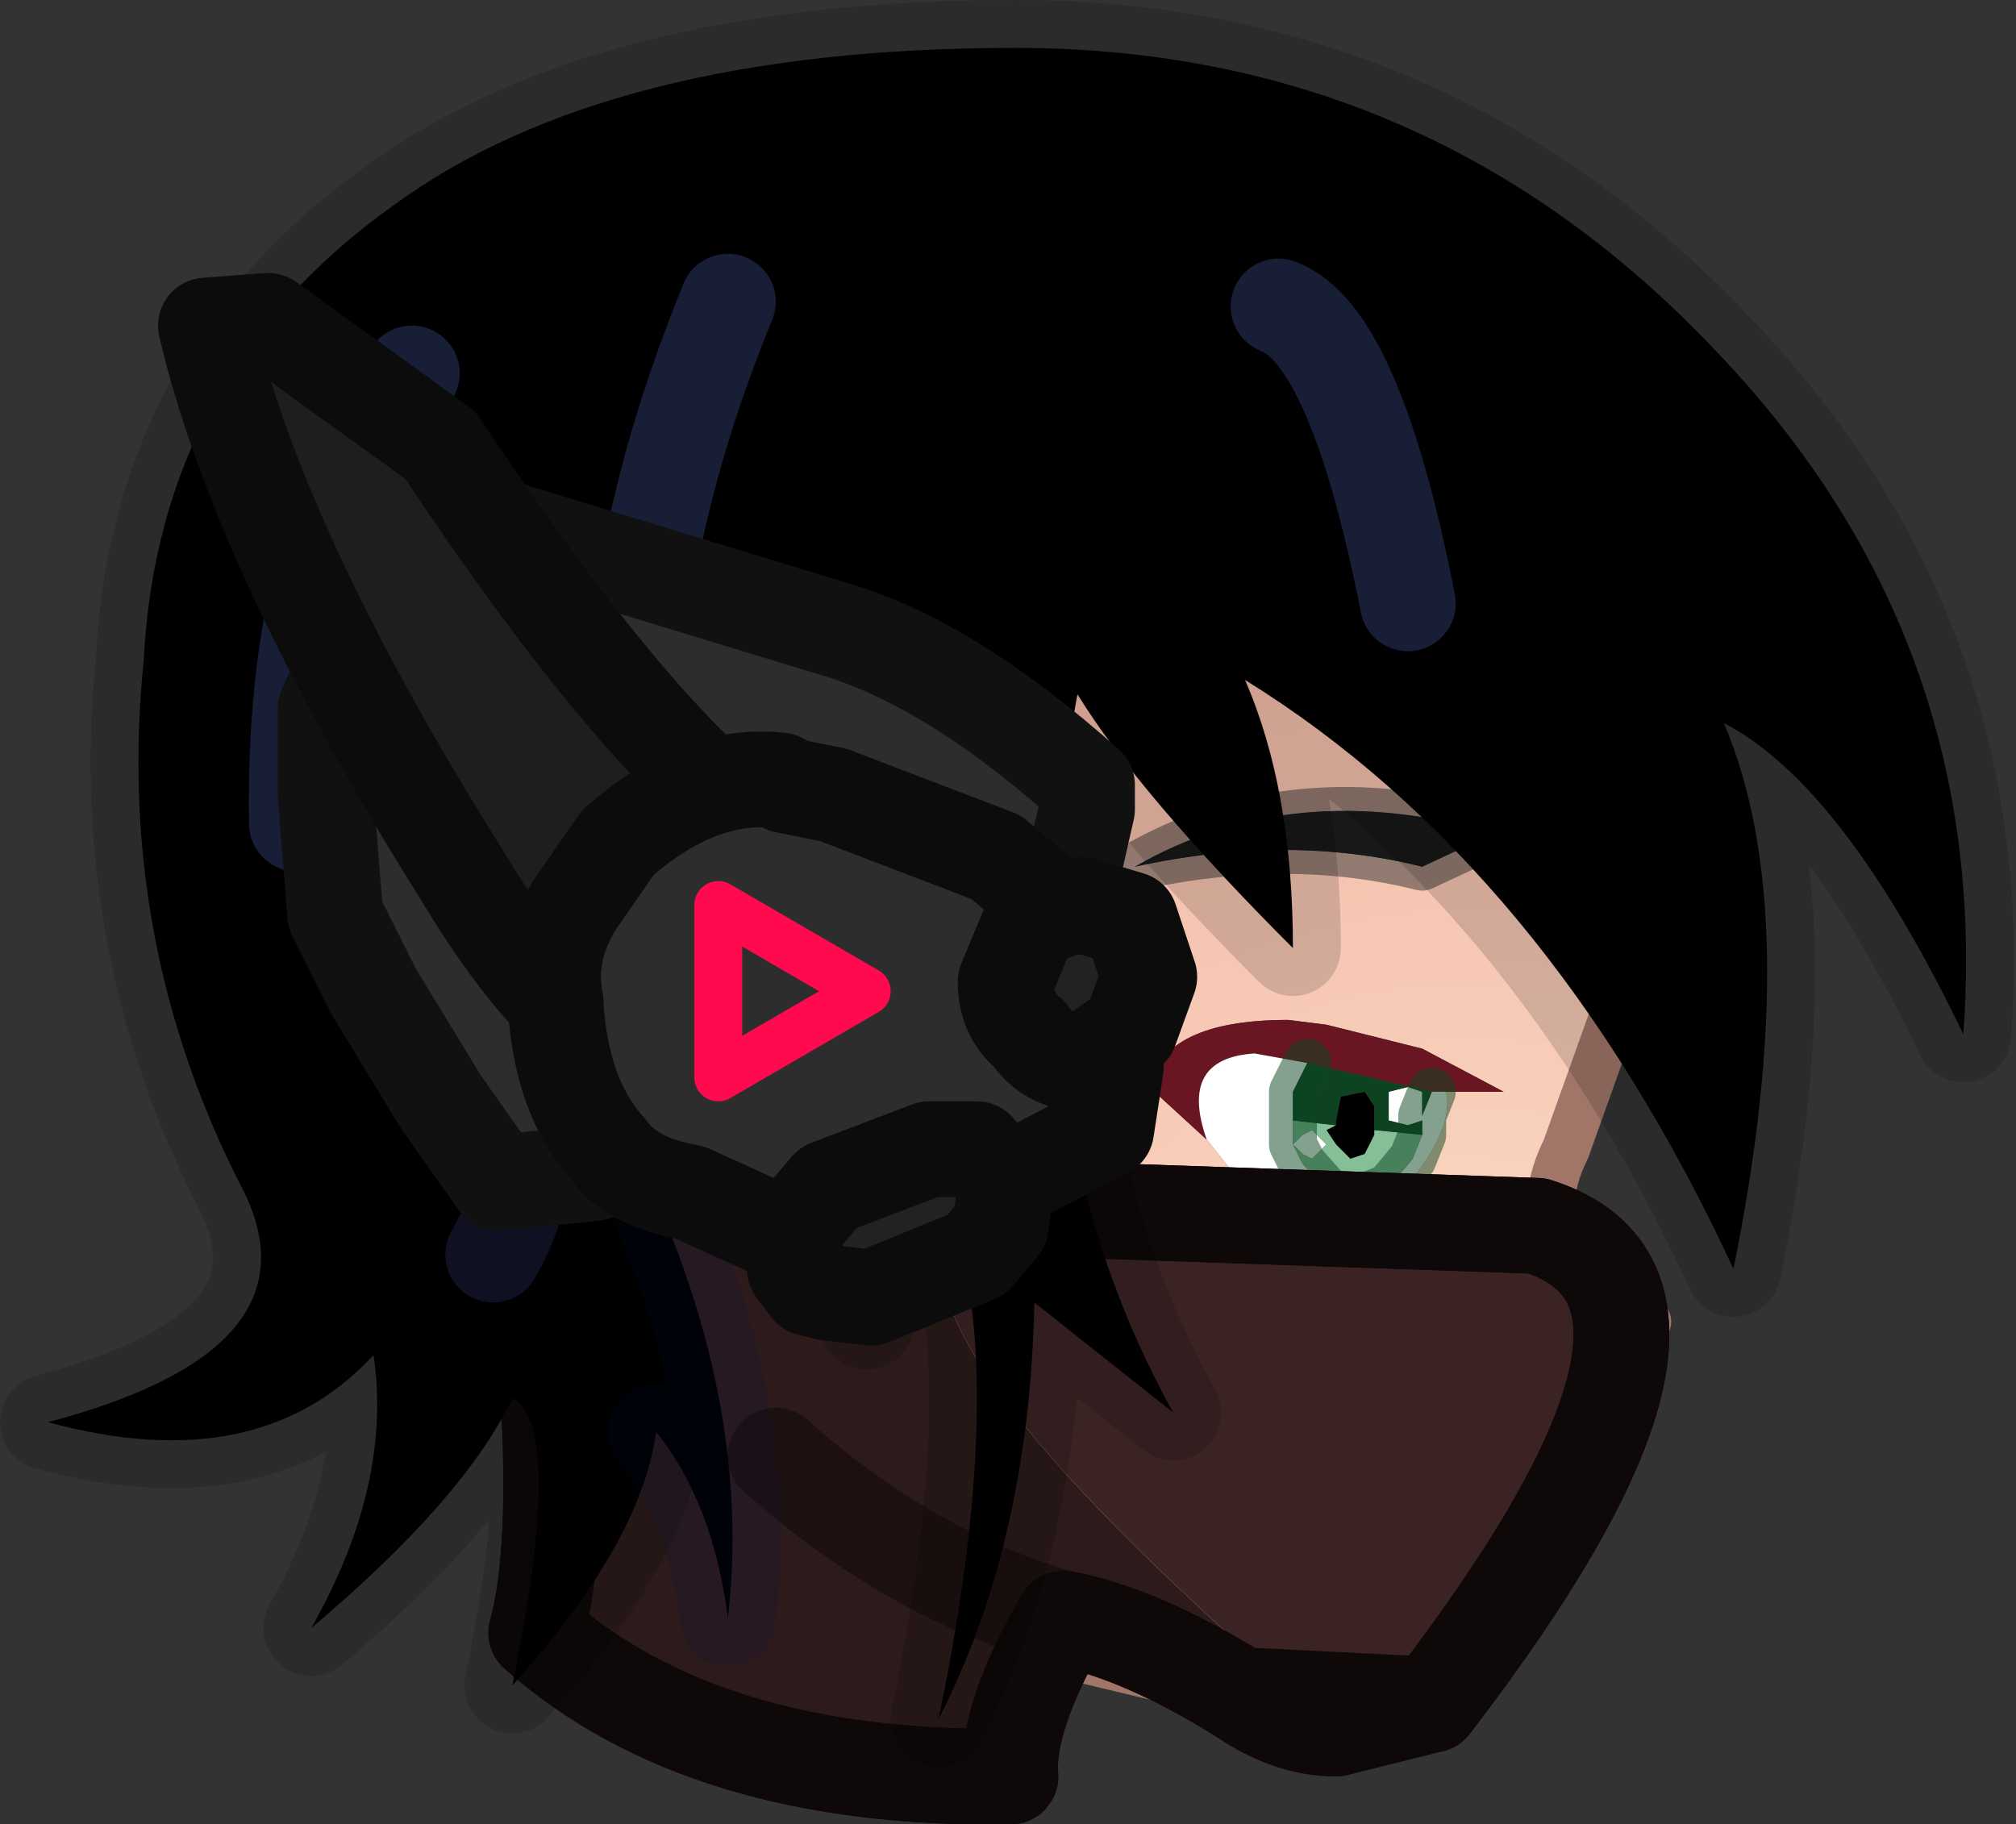 <?xml version="1.0" encoding="UTF-8" standalone="no"?>
<svg xmlns:ffdec="https://www.free-decompiler.com/flash" xmlns:xlink="http://www.w3.org/1999/xlink" ffdec:objectType="shape" height="19.05px" width="21.05px" xmlns="http://www.w3.org/2000/svg">
  <rect width="100%" height="100%" fill="#333333" stroke="none"/>
  <g transform="matrix(1.0, 0.0, 0.0, 1.0, 7.45, 15.8)">
    <path d="M7.4 -6.75 L8.15 -7.1 Q6.05 -7.7 4.4 -6.75 6.0 -7.1 7.4 -6.75 M0.8 -4.4 Q0.2 -4.55 0.05 -3.75 0.2 -4.55 0.8 -4.4 M1.35 -2.6 Q0.75 -2.3 0.4 -2.85 0.75 -2.3 1.35 -2.6 M-2.05 -2.3 L-3.05 -5.2 Q-4.75 -9.15 -1.85 -12.45 0.7 -15.55 7.3 -12.4 10.5 -10.25 9.75 -6.3 L9.65 -5.9 8.9 -3.8 Q8.5 -3.0 9.15 -2.5 L9.75 -2.0 Q9.45 -1.25 8.8 -0.65 L8.8 0.15 8.15 0.5 8.15 1.0 7.65 1.25 Q7.75 2.2 6.9 2.25 L3.55 1.45 2.2 0.75 0.65 -0.95 Q-2.4 -4.15 -2.05 -2.3 M7.65 -4.4 L8.25 -4.4 7.4 -4.85 6.4 -5.1 6.0 -5.15 Q4.7 -5.15 4.55 -4.45 L5.15 -3.9 5.55 -3.4 Q6.2 -2.9 7.05 -3.2 7.75 -3.95 7.65 -4.4 M7.3 0.35 L6.4 -0.05 7.3 0.35 M0.4 -5.2 Q-0.3 -5.3 -0.3 -4.7 L-0.2 -3.7 -0.3 -4.7 Q-0.3 -5.3 0.4 -5.2 M0.55 -5.8 Q-0.2 -6.1 -0.6 -5.4 -1.15 -4.7 -0.85 -3.75 -0.7 -3.0 -0.05 -2.15 0.65 -1.55 1.2 -2.0 0.65 -1.55 -0.05 -2.15 -0.7 -3.0 -0.85 -3.75 -1.15 -4.7 -0.6 -5.4 -0.2 -6.1 0.55 -5.8" fill="url(#gradient0)" fill-rule="evenodd" stroke="none"/>
    <path d="M7.4 -6.75 Q6.0 -7.1 4.4 -6.75 6.05 -7.7 8.15 -7.1 L7.4 -6.75 M6.5 -4.05 L6.5 -4.1 6.55 -4.35 6.8 -4.4 6.9 -4.25 6.9 -4.0 6.9 -3.95 6.8 -3.75 6.65 -3.7 6.5 -3.85 6.4 -4.0 6.5 -4.05" fill="#000000" fill-rule="evenodd" stroke="none"/>
    <path d="M5.15 -3.9 L4.55 -4.45 Q4.7 -5.15 6.0 -5.15 L6.4 -5.1 7.4 -4.85 8.25 -4.4 7.65 -4.4 7.5 -4.4 6.2 -4.7 5.65 -4.8 Q4.85 -4.75 5.15 -3.9" fill="#6a1622" fill-rule="evenodd" stroke="none"/>
    <path d="M7.65 -4.4 Q7.75 -3.95 7.05 -3.2 6.2 -2.9 5.55 -3.4 L5.15 -3.9 Q4.85 -4.75 5.65 -4.8 L6.2 -4.7 6.05 -4.4 6.05 -4.1 6.05 -3.85 6.15 -3.65 6.55 -3.2 7.05 -3.4 7.3 -3.7 7.4 -3.95 7.4 -4.1 7.25 -4.05 7.05 -4.1 7.05 -4.4 7.25 -4.45 7.4 -4.4 7.4 -4.15 7.5 -4.4 7.65 -4.4 M6.15 -3.95 L6.25 -4.0 6.4 -3.85 6.25 -3.7 6.15 -3.75 6.05 -3.85 6.15 -3.95 M7.4 -4.1 L7.4 -4.15 7.4 -4.1" fill="#ffffff" fill-rule="evenodd" stroke="none"/>
    <path d="M6.15 -3.95 L6.05 -3.85 6.15 -3.75 6.25 -3.7 6.4 -3.85 6.25 -4.0 6.15 -3.95 M7.4 -3.95 L7.3 -3.7 7.05 -3.4 6.55 -3.2 6.15 -3.65 6.05 -3.85 6.05 -4.1 6.5 -4.05 6.4 -4.0 6.5 -3.85 6.65 -3.7 6.8 -3.75 6.9 -3.95 6.9 -4.0 7.4 -3.95" fill="#84bf98" fill-rule="evenodd" stroke="none"/>
    <path d="M6.2 -4.7 L7.5 -4.4 7.4 -4.15 7.4 -4.4 7.25 -4.45 7.05 -4.4 7.05 -4.1 7.25 -4.05 7.4 -4.1 7.4 -3.95 6.9 -4.0 6.9 -4.25 6.8 -4.4 6.55 -4.35 6.5 -4.1 6.5 -4.05 6.05 -4.1 6.05 -4.4 6.2 -4.7" fill="#0e4321" fill-rule="evenodd" stroke="none"/>
    <path d="M3.55 1.45 Q3.05 2.25 3.3 2.9 -1.2 2.45 -1.3 1.3 -1.0 0.65 -1.4 -0.9 L-2.05 -2.3 Q-2.4 -4.15 0.65 -0.95 L2.2 0.75 3.55 1.45 M2.2 0.75 Q1.15 0.35 0.65 -0.95 1.15 0.35 2.2 0.75" fill="#d7aa97" fill-rule="evenodd" stroke="none"/>
    <path d="M7.4 -6.75 Q6.0 -7.1 4.4 -6.75 6.05 -7.7 8.15 -7.1 L7.4 -6.75" fill="none" stroke="#303030" stroke-linecap="round" stroke-linejoin="round" stroke-opacity="0.502" stroke-width="0.5"/>
    <path d="M0.4 -2.85 Q0.75 -2.3 1.35 -2.6 M0.05 -3.75 Q0.2 -4.55 0.8 -4.4" fill="none" stroke="#cb9d8a" stroke-linecap="round" stroke-linejoin="round" stroke-width="0.5"/>
    <path d="M-2.05 -2.3 L-3.05 -5.2 Q-4.75 -9.15 -1.85 -12.45 0.7 -15.55 7.3 -12.4 10.5 -10.25 9.75 -6.3 L9.65 -5.9 8.9 -3.8 Q8.5 -3.0 9.15 -2.5 L9.75 -2.0 Q9.45 -1.25 8.8 -0.65 L8.8 0.15 8.15 0.5 8.15 1.0 7.65 1.25 Q7.75 2.2 6.9 2.25 L3.55 1.45 M3.3 2.9 Q-1.2 2.45 -1.3 1.3 -1.0 0.65 -1.4 -0.9 L-2.05 -2.3" fill="none" stroke="#a17668" stroke-linecap="round" stroke-linejoin="round" stroke-width="0.5"/>
    <path d="M6.05 -4.1 L6.05 -4.4 6.2 -4.7 M7.4 -3.95 L7.3 -3.7 7.05 -3.4 6.55 -3.2 6.15 -3.65 6.05 -3.85 6.05 -4.1 M7.4 -3.95 L7.4 -4.1 7.4 -4.15 7.5 -4.4" fill="none" stroke="#0a4420" stroke-linecap="round" stroke-linejoin="round" stroke-opacity="0.502" stroke-width="0.5"/>
    <path d="M2.2 0.75 L3.55 1.45 M0.65 -0.95 Q1.15 0.35 2.2 0.75" fill="none" stroke="#c6988b" stroke-linecap="round" stroke-linejoin="round" stroke-width="0.5"/>
    <path d="M3.55 1.45 Q3.05 2.25 3.3 2.9" fill="none" stroke="#a27667" stroke-linecap="round" stroke-linejoin="round" stroke-width="0.5"/>
    <path d="M6.4 -0.05 L7.3 0.35" fill="none" stroke="#b47f6d" stroke-linecap="round" stroke-linejoin="round" stroke-width="0.5"/>
    <path d="M1.2 -2.0 Q0.65 -1.55 -0.05 -2.15 -0.7 -3.0 -0.85 -3.75 -1.15 -4.7 -0.6 -5.4 -0.2 -6.1 0.55 -5.8 M-0.2 -3.7 L-0.3 -4.7 Q-0.3 -5.3 0.4 -5.2" fill="none" stroke="#c08876" stroke-linecap="round" stroke-linejoin="round" stroke-width="0.5"/>
    <path d="M2.8 -3.2 L8.6 -3.0 Q10.8 -2.3 7.5 2.0 L6.5 2.25 Q1.1 -2.35 2.8 -3.2" fill="#3b2323" fill-rule="evenodd" stroke="none"/>
    <path d="M6.5 2.25 Q6.0 2.25 5.5 1.9 4.45 1.25 3.65 1.1 3.05 2.15 3.1 2.75 -0.1 2.8 -1.85 1.25 -1.4 -0.4 -2.25 -5.45 -0.3 -4.35 2.8 -3.2 1.1 -2.35 6.5 2.25 M0.65 -0.6 Q2.05 0.65 3.65 1.1 2.05 0.65 0.65 -0.6" fill="#2d1b1b" fill-rule="evenodd" stroke="none"/>
    <path d="M2.8 -3.2 L8.6 -3.0 Q10.8 -2.3 7.5 2.0 L6.5 2.25 Q6.0 2.25 5.5 1.9 4.45 1.25 3.65 1.1 3.05 2.15 3.1 2.75 -0.1 2.8 -1.85 1.25 -1.4 -0.4 -2.25 -5.45 -0.3 -4.35 2.8 -3.2" fill="none" stroke="#0e0808" stroke-linecap="round" stroke-linejoin="round" stroke-width="1.0"/>
    <path d="M3.65 1.1 Q2.05 0.65 0.65 -0.6" fill="none" stroke="#1d1010" stroke-linecap="round" stroke-linejoin="round" stroke-width="1.0"/>
    <path d="M-2.25 -5.45 Q-0.3 -4.35 2.8 -3.2 L8.6 -3.0 Q10.8 -2.3 7.5 2.0 L5.5 1.9 Q4.45 1.25 3.65 1.1 3.05 2.15 3.1 2.75 -0.1 2.8 -1.85 1.25 -1.4 -0.4 -2.25 -5.45 Z" fill="none" stroke="#0e0808" stroke-linecap="round" stroke-linejoin="round" stroke-width="1.0"/>
    <path d="M-0.6 -0.85 Q-0.75 0.3 -2.1 1.8 -1.55 -0.9 -2.1 -1.2 -2.6 -0.15 -4.2 1.2 -3.35 -0.3 -3.55 -1.65 -4.75 -0.35 -6.95 -0.95 -4.1 -1.7 -4.9 -3.35 -6.25 -5.95 -5.95 -8.9 -5.8 -11.9 -3.35 -13.65 -1.1 -15.3 3.15 -15.3 7.5 -15.3 10.5 -12.1 13.35 -9.1 13.05 -5.0 11.8 -7.6 10.55 -8.25 11.4 -6.25 10.65 -2.55 8.7 -6.75 5.55 -8.7 6.05 -7.55 6.05 -5.9 4.45 -7.5 3.8 -8.55 3.0 -4.3 4.8 -1.05 L3.35 -2.2 Q3.3 0.3 2.35 2.15 3.15 -1.7 2.35 -3.5 L2.1 -4.0 Q2.05 -3.05 1.6 -2.0 1.3 -5.2 0.55 -5.75 -0.55 -5.75 -0.65 -3.4 0.4 -1.05 0.15 1.1 0.0 -0.1 -0.6 -0.85 M7.25 -9.5 Q6.7 -12.3 5.9 -12.6 6.7 -12.3 7.25 -9.5 M-2.3 -2.7 Q-1.8 -3.55 -1.8 -5.45 -1.8 -3.55 -2.3 -2.7 M-0.6 -6.4 Q-1.3 -9.1 0.15 -12.65 -1.3 -9.1 -0.6 -6.4 M-4.35 -7.2 Q-4.4 -10.15 -3.15 -11.9 -4.4 -10.15 -4.35 -7.2 M-3.3 -5.65 Q-3.7 -8.75 -3.1 -9.95 -3.7 -8.75 -3.3 -5.65" fill="#000000" fill-rule="evenodd" stroke="none"/>
    <path d="M-0.6 -0.85 Q-0.75 0.3 -2.1 1.8 -1.55 -0.9 -2.1 -1.2 -2.6 -0.15 -4.2 1.2 -3.35 -0.3 -3.55 -1.65 -4.75 -0.35 -6.95 -0.95 -4.1 -1.7 -4.9 -3.35 -6.25 -5.95 -5.95 -8.9 -5.8 -11.9 -3.35 -13.65 -1.1 -15.3 3.15 -15.3 7.5 -15.3 10.5 -12.1 13.35 -9.1 13.05 -5.0 11.8 -7.6 10.55 -8.25 11.4 -6.25 10.65 -2.55 8.7 -6.75 5.55 -8.7 6.05 -7.55 6.05 -5.9 4.45 -7.5 3.8 -8.55 3.0 -4.3 4.8 -1.05 L3.35 -2.2 Q3.3 0.3 2.35 2.15 3.15 -1.7 2.35 -3.5 L2.1 -4.0 Q2.05 -3.05 1.6 -2.0 1.3 -5.2 0.55 -5.75 -0.55 -5.75 -0.65 -3.4" fill="none" stroke="#000000" stroke-linecap="round" stroke-linejoin="round" stroke-opacity="0.149" stroke-width="1.0"/>
    <path d="M5.9 -12.6 Q6.7 -12.3 7.25 -9.5 M-3.1 -9.95 Q-3.7 -8.75 -3.3 -5.65 M-3.15 -11.9 Q-4.4 -10.15 -4.35 -7.2 M0.15 -12.65 Q-1.3 -9.1 -0.6 -6.4" fill="none" stroke="#171e35" stroke-linecap="round" stroke-linejoin="round" stroke-width="1.0"/>
    <path d="M-1.8 -5.45 Q-1.8 -3.55 -2.3 -2.7" fill="none" stroke="#101023" stroke-linecap="round" stroke-linejoin="round" stroke-width="1.0"/>
    <path d="M-0.65 -3.4 Q0.4 -1.05 0.15 1.1 0.0 -0.1 -0.6 -0.85" fill="none" stroke="#001443" stroke-linecap="round" stroke-linejoin="round" stroke-opacity="0.149" stroke-width="1.0"/>
    <path d="M3.9 -7.35 L3.65 -6.25 Q3.05 -4.95 0.05 -3.9 L-1.25 -3.55 -2.25 -3.45 -2.85 -4.3 -3.55 -5.45 -3.95 -6.25 -4.05 -7.5 -4.05 -8.4 -3.1 -10.55 -2.9 -10.5 1.2 -9.25 Q2.45 -8.9 3.9 -7.6 L3.9 -7.35" fill="#2d2d2d" fill-rule="evenodd" stroke="none"/>
    <path d="M3.9 -7.35 L3.9 -7.6 Q2.45 -8.9 1.2 -9.25 L-2.9 -10.5 -3.1 -10.55 -4.05 -8.4 -4.05 -7.5 -3.95 -6.25 -3.55 -5.45 -2.85 -4.3 -2.25 -3.45 -1.25 -3.55 0.05 -3.9 Q3.05 -4.95 3.65 -6.25 L3.9 -7.35 Z" fill="none" stroke="#111111" stroke-linecap="round" stroke-linejoin="round" stroke-width="1.0"/>
    <path d="M2.05 -6.85 L1.0 -5.3 Q-0.65 -3.35 -2.65 -6.7 -4.75 -10.05 -5.3 -12.4 L-4.65 -12.45 -2.85 -11.15 Q0.6 -5.95 2.05 -6.85" fill="#1e1e1e" fill-rule="evenodd" stroke="none"/>
    <path d="M2.05 -6.85 L1.0 -5.3 Q-0.65 -3.35 -2.65 -6.7 -4.75 -10.05 -5.3 -12.4 L-4.65 -12.45 -2.85 -11.15 Q0.6 -5.95 2.05 -6.85 Z" fill="none" stroke="#0c0c0c" stroke-linecap="round" stroke-linejoin="round" stroke-width="1.0"/>
    <path d="M0.85 -2.85 L-0.25 -3.35 Q-0.85 -3.45 -1.1 -3.8 -1.6 -4.35 -1.65 -5.35 -1.75 -5.85 -1.45 -6.35 L-1.0 -7.0 Q-0.15 -7.75 0.7 -7.65 L0.75 -7.6 1.25 -7.5 2.95 -6.85 3.6 -6.3 3.3 -6.15 3.05 -5.55 Q3.05 -5.2 3.3 -5.0 3.35 -4.75 3.65 -4.65 L3.85 -4.6 4.2 -4.65 4.1 -4.0 3.05 -3.45 2.75 -3.8 2.25 -3.8 1.2 -3.4 0.9 -3.05 0.85 -3.0 0.85 -2.85 M1.6 -5.45 L0.05 -6.35 0.05 -4.55 1.6 -5.45 0.05 -4.55 0.05 -6.35 1.6 -5.45" fill="#2d2d2d" fill-rule="evenodd" stroke="none"/>
    <path d="M3.6 -6.3 L3.85 -6.35 4.35 -6.2 4.55 -5.6 4.35 -5.05 3.85 -4.7 Q3.5 -4.7 3.3 -5.0 3.05 -5.2 3.05 -5.55 L3.3 -6.15 3.6 -6.3 M3.05 -3.45 L3.0 -3.0 2.75 -2.7 1.65 -2.25 1.2 -2.3 1.0 -2.35 0.85 -2.55 0.85 -2.85 0.85 -3.0 0.9 -3.05 1.2 -3.4 2.25 -3.8 2.75 -3.8 3.05 -3.45" fill="#222222" fill-rule="evenodd" stroke="none"/>
    <path d="M0.85 -2.85 L-0.25 -3.35 Q-0.85 -3.45 -1.1 -3.8 -1.6 -4.35 -1.65 -5.35 -1.75 -5.85 -1.45 -6.35 L-1.0 -7.0 Q-0.15 -7.75 0.7 -7.65 L0.75 -7.6 1.25 -7.5 2.95 -6.85 3.6 -6.3 3.85 -6.35 4.35 -6.2 4.55 -5.6 4.35 -5.05 3.85 -4.7 Q3.5 -4.7 3.3 -5.0 3.05 -5.2 3.05 -5.55 L3.3 -6.15 3.6 -6.3 M4.2 -4.65 L4.1 -4.0 3.05 -3.45 3.0 -3.0 2.75 -2.7 1.65 -2.25 1.2 -2.3 1.0 -2.35 0.85 -2.55 0.85 -2.85 0.85 -3.0 0.9 -3.05 1.2 -3.4 2.25 -3.8 2.75 -3.8 3.05 -3.45" fill="none" stroke="#0c0c0c" stroke-linecap="round" stroke-linejoin="round" stroke-width="1.0"/>
    <path d="M1.6 -5.45 L0.05 -4.55 0.05 -6.35 1.6 -5.45 Z" fill="none" stroke="#ff094f" stroke-linecap="round" stroke-linejoin="round" stroke-width="0.5"/>
  </g>
  <defs>
    <radialGradient cx="0" cy="0" gradientTransform="matrix(0.017, 0.0, 0.0, 0.017, 7.9, 0.25)" gradientUnits="userSpaceOnUse" id="gradient0" r="819.2" spreadMethod="pad">
      <stop offset="0.0" stop-color="#fce0ca"/>
      <stop offset="1.0" stop-color="#f0aa98"/>
    </radialGradient>
  </defs>
</svg>
